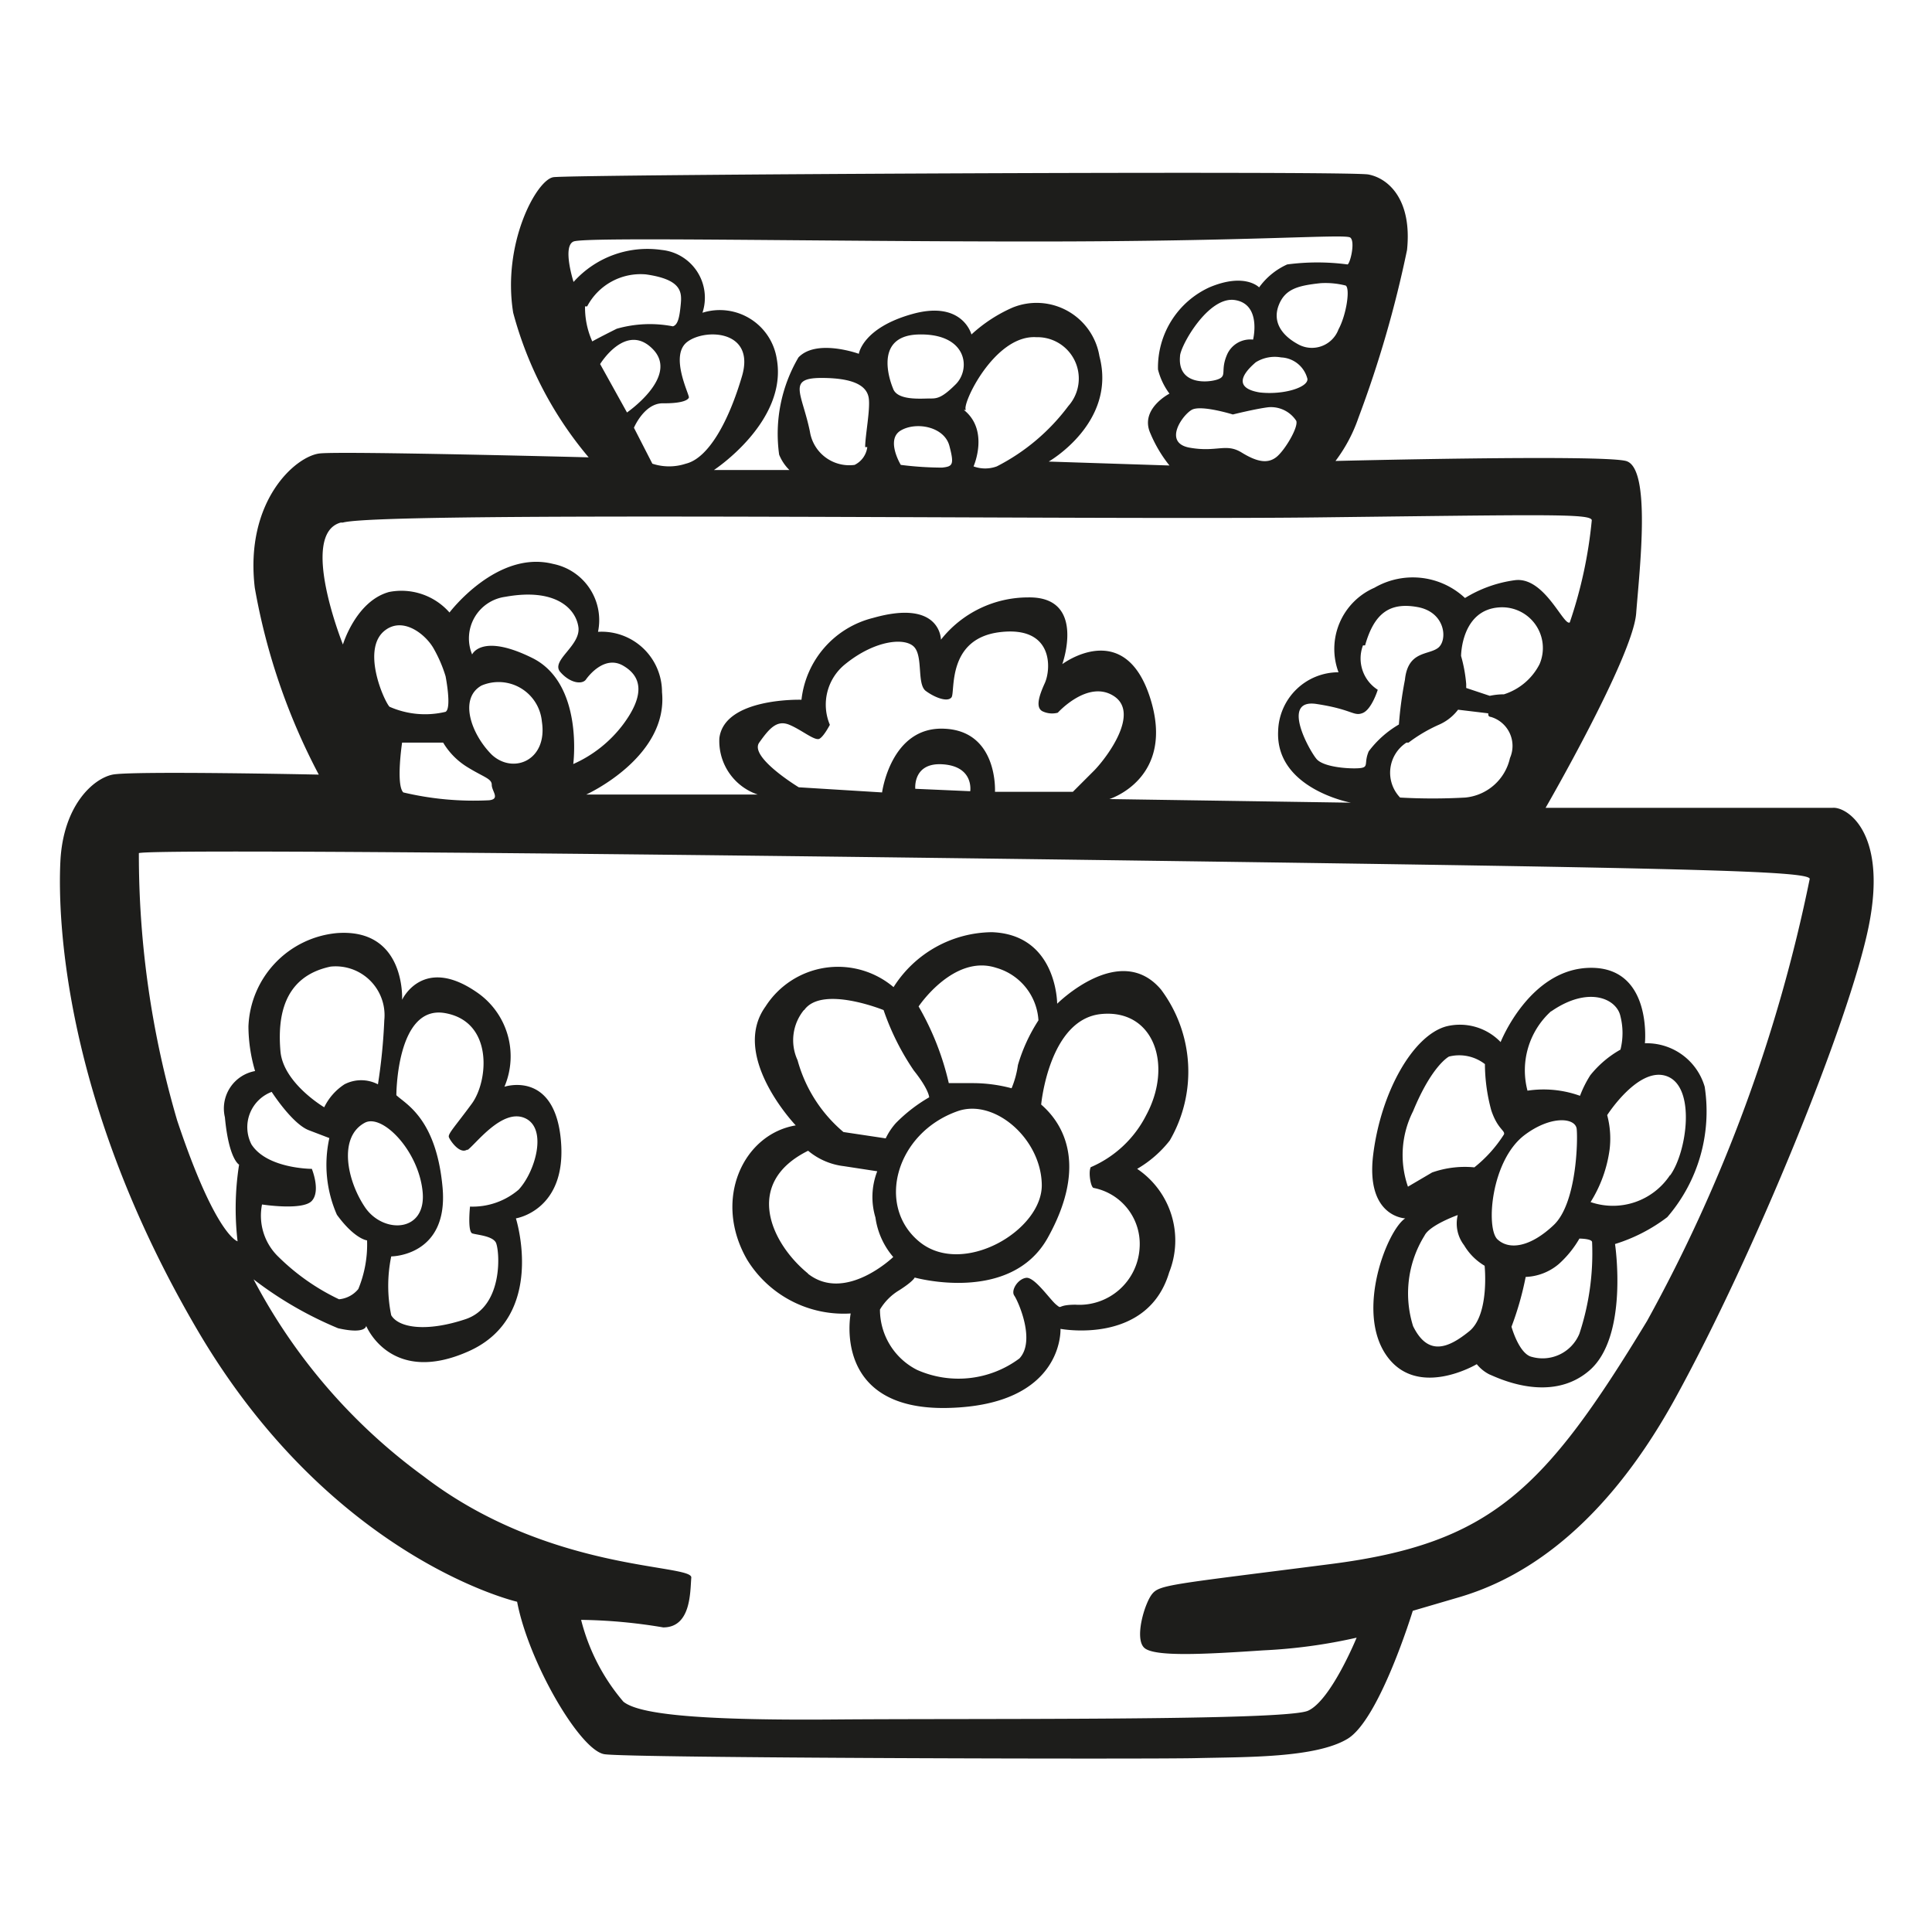 <svg height="64" viewBox="0 0 64 64" width="64" xmlns="http://www.w3.org/2000/svg"><path d="m38.75 37.78a4.54 4.54 0 0 0 -.29-5c-1.36-1.61-3.44.47-3.44.47s0-2.29-2.16-2.37a3.9 3.9 0 0 0 -3.26 1.82 2.85 2.85 0 0 0 -4.24.64c-1.19 1.65 1 3.94 1 3.94-1.74.29-2.76 2.46-1.61 4.45a3.75 3.75 0 0 0 3.43 1.78s-.64 3.22 3.22 3.13 3.73-2.62 3.73-2.62 2.88.55 3.6-1.87a2.86 2.86 0 0 0 -1.06-3.43 3.77 3.77 0 0 0 1.08-.94zm-4.24 1.44c.05 1.53-2.62 3.1-4.06 1.91s-.77-3.6 1.27-4.32c1.21-.43 2.75.89 2.79 2.41zm-1.51-7.16a1.93 1.93 0 0 1 1.4 1.74 5.63 5.63 0 0 0 -.68 1.48 3.11 3.11 0 0 1 -.21.77 5 5 0 0 0 -1.32-.17c-.46 0-.76 0-.76 0a9.14 9.14 0 0 0 -1-2.54s1.16-1.74 2.57-1.28zm-6.36 1.4c.59-.83 2.63 0 2.63 0a8.35 8.35 0 0 0 1 2c.51.64.51.89.51.89a5.17 5.17 0 0 0 -1.1.85 2.12 2.12 0 0 0 -.34.51l-1.4-.21a4.75 4.75 0 0 1 -1.52-2.38 1.58 1.58 0 0 1 .21-1.66zm.13 8.73c-1.23-1-2.16-3 0-4.07a2.25 2.25 0 0 0 1.18.51l1.11.17a2.35 2.35 0 0 0 -.06 1.53 2.54 2.54 0 0 0 .59 1.31s-1.59 1.53-2.83.55zm9.36-3.52c-.08.17 0 .64.09.68a1.89 1.89 0 0 1 1.53 2 2 2 0 0 1 -2.12 1.87c-.64 0-.43.17-.64 0s-.72-.93-1-.89-.51.42-.39.59.72 1.49.17 2.08a3.38 3.38 0 0 1 -3.39.38 2.24 2.24 0 0 1 -1.23-2 1.84 1.84 0 0 1 .64-.64c.47-.3.51-.42.51-.42s3.18.89 4.41-1.32.67-3.64-.22-4.41c0 0 .26-2.84 2-3s2.37 1.7 1.48 3.35a3.69 3.69 0 0 1 -1.85 1.73zm18.36-4.11s.25-2.5-1.78-2.5-3 2.46-3 2.46a1.87 1.87 0 0 0 -1.8-.52c-1.1.3-2.16 2.16-2.42 4.24s1.06 2.12 1.06 2.12c-.59.38-1.65 3.05-.63 4.53s3 .3 3 .3a1.28 1.28 0 0 0 .42.34c.21.08 2 1 3.31-.13s.85-4.19.85-4.19a5.58 5.58 0 0 0 1.73-.89 5.36 5.36 0 0 0 1.24-4.32 2 2 0 0 0 -1.99-1.44zm-3.1-1.06c1.23-.85 2.17-.42 2.29.17a2.26 2.26 0 0 1 0 1.1 3.43 3.43 0 0 0 -1 .85 3.63 3.63 0 0 0 -.34.68 3.57 3.57 0 0 0 -1.74-.17 2.64 2.64 0 0 1 .78-2.63zm-2.72 10.6c-.68.55-1.36.85-1.86-.17a3.63 3.63 0 0 1 .38-3c.17-.35 1.1-.68 1.1-.68a1.18 1.18 0 0 0 .21 1 1.93 1.93 0 0 0 .68.68s.17 1.62-.51 2.17zm.17-5.43a3.27 3.27 0 0 0 -1.4.17l-.8.47a3.21 3.21 0 0 1 .17-2.5c.63-1.53 1.19-1.81 1.19-1.81a1.39 1.39 0 0 1 1.19.25 5.92 5.92 0 0 0 .21 1.53c.21.63.47.67.42.8a4.42 4.42 0 0 1 -.98 1.09zm.76 2.38c-.38-.38-.21-2.59.89-3.44.88-.67 1.7-.59 1.74-.21s0 2.46-.76 3.18-1.47.85-1.87.47zm2.72 3.13a1.32 1.32 0 0 1 -1.57.77c-.43-.09-.68-1-.68-1a10.21 10.21 0 0 0 .47-1.65 1.8 1.8 0 0 0 1.1-.43 3.44 3.44 0 0 0 .68-.84s.42 0 .42.12a8.5 8.5 0 0 1 -.42 3.03zm3-5.25a2.27 2.27 0 0 1 -2.63.89 4.37 4.37 0 0 0 .63-1.74 3 3 0 0 0 -.08-1.14s1.06-1.66 2-1.28.64 2.5.09 3.27zm5.38-12.17c-.47 0-9.5 0-9.5 0s2.89-5 3-6.44.51-4.83-.34-5.05-9.62 0-9.62 0a5.14 5.14 0 0 0 .76-1.43 37.28 37.28 0 0 0 1.61-5.56c.17-1.65-.6-2.37-1.28-2.5s-26.44 0-27 .09-1.7 2.2-1.33 4.49a12.37 12.37 0 0 0 2.5 4.79s-8.1-.21-8.9-.13-2.5 1.57-2.16 4.45a21 21 0 0 0 2.12 6.19s-6.19-.13-6.83 0-1.64 1.02-1.73 2.88.09 7.93 4.54 15.52 10.59 9 10.59 9c.38 2 2.08 4.92 2.89 5.05s18 .17 19.62.13 3.94 0 5-.64 2.16-4.24 2.16-4.24l1.57-.46c1.57-.47 4.49-1.79 7.12-6.57s5.77-12.49 6.41-15.63-.73-3.98-1.19-3.94zm-16.36-15.85a.94.94 0 0 1 -1.31.51c-.59-.31-.88-.77-.67-1.31s.64-.65 1.39-.73a2.71 2.71 0 0 1 .83.08c.15.11.02.97-.24 1.45zm-4.85 2.66c.32-.16 1.35.16 1.35.16s.76-.19 1.18-.24a1 1 0 0 1 .92.45c.08.21-.39 1-.67 1.21s-.62.16-1.14-.16-.82 0-1.72-.16-.23-1.1.08-1.26zm-.4-1.77c0-.32.93-2 1.82-1.86s.6 1.31.6 1.31a.84.84 0 0 0 -.85.47c-.25.55 0 .72-.3.84s-1.36.22-1.27-.76zm2.64 1.2c-.79-.13-.67-.54-.13-1a1.19 1.19 0 0 1 .84-.16.94.94 0 0 1 .87.71c.03.28-.79.54-1.58.45zm-22.73-3.66s-.38-1.18 0-1.34 7.93 0 15.26 0 10.3-.26 10.47-.13 0 .85-.09.89a7.59 7.59 0 0 0 -2 0 2.32 2.32 0 0 0 -.93.76s-.47-.5-1.65 0a2.92 2.92 0 0 0 -1.7 2.72 2.26 2.26 0 0 0 .38.8s-1 .51-.63 1.32a4.43 4.43 0 0 0 .63 1.06l-4-.13s2.26-1.29 1.68-3.49a2.11 2.11 0 0 0 -2.88-1.61 4.93 4.93 0 0 0 -1.36.89s-.29-1.14-1.95-.68-1.78 1.32-1.78 1.32-1.4-.51-2 .12a5 5 0 0 0 -.64 3.22 1.5 1.5 0 0 0 .34.51h-2.5s2.46-1.61 2.08-3.69a1.91 1.91 0 0 0 -2.46-1.52 1.59 1.59 0 0 0 -1.35-2.08 3.28 3.28 0 0 0 -2.92 1.06zm13 4.24c-.17-.13.93-2.5 2.33-2.41a1.37 1.37 0 0 1 1.06 2.28 6.83 6.83 0 0 1 -2.37 2 1.12 1.12 0 0 1 -.77 0s.53-1.19-.32-1.87zm-1.19-.38c-.29 0-1.1.08-1.23-.34 0 0-.76-1.74.85-1.78s1.74 1.14 1.23 1.65-.66.47-.92.47zm.47 2.29a11 11 0 0 1 -1.44-.09s-.51-.84 0-1.14 1.44-.13 1.61.51.1.68-.24.72zm-2.55-.68a.76.76 0 0 1 -.42.59 1.32 1.32 0 0 1 -1.48-1.1c-.26-1.27-.77-1.78.38-1.78s1.52.3 1.57.68-.12 1.23-.12 1.61zm-6.73-1.45c.61 0 .79-.11.82-.19s-.65-1.38-.06-1.84 2.27-.4 1.82 1.13-1.12 2.72-1.86 2.9a1.77 1.77 0 0 1 -1.11 0l-.61-1.19s.33-.79.93-.81zm-1.21.34-.91-1.64s.86-1.41 1.75-.49-.91 2.13-.91 2.13zm-1.34-3.55a2 2 0 0 1 1.95-1.06c1.19.17 1.19.59 1.15 1s-.09.67-.26.72a4 4 0 0 0 -1.86.08c-.68.34-.81.42-.81.42a2.75 2.75 0 0 1 -.24-1.16zm-8.09 7.16c1.4-.38 24.62-.08 32.25-.17s9.07-.13 9.12.09a14.84 14.84 0 0 1 -.73 3.39c-.21.12-.84-1.53-1.82-1.4a4.23 4.23 0 0 0 -1.65.59 2.53 2.53 0 0 0 -3-.34 2.21 2.21 0 0 0 -1.19 2.8 2 2 0 0 0 -2 1.95c-.09 1.91 2.41 2.37 2.41 2.37l-8-.12s2.2-.68 1.35-3.35-2.91-1.12-2.91-1.12.81-2.25-1.14-2.21a3.68 3.68 0 0 0 -2.88 1.4s0-1.36-2.25-.72a3.15 3.15 0 0 0 -2.37 2.71s-2.55-.08-2.72 1.27a1.87 1.87 0 0 0 1.27 1.87h-5.68s2.72-1.23 2.51-3.39a2 2 0 0 0 -2.12-2 1.9 1.9 0 0 0 -1.49-2.25c-1.86-.47-3.43 1.61-3.43 1.61a2.12 2.12 0 0 0 -2-.68c-1.1.3-1.53 1.74-1.53 1.74s-1.47-3.66-.07-4.04zm33.86 4.07c.3-1.06.81-1.44 1.74-1.27s1 1.1.68 1.35-1 .09-1.1 1.06a12.71 12.71 0 0 0 -.2 1.48 3.37 3.37 0 0 0 -1 .89c-.16.38 0 .51-.25.55s-1.23 0-1.48-.3-1.19-2 0-1.82 1.23.42 1.53.3.5-.77.5-.77a1.23 1.23 0 0 1 -.49-1.47zm1.44 3.22a5.08 5.08 0 0 1 1-.59 1.59 1.59 0 0 0 .64-.5l1 .12c0 .06 0 .11.09.12a1 1 0 0 1 .63 1.36 1.68 1.68 0 0 1 -1.48 1.31 19.29 19.29 0 0 1 -2.16 0 1.19 1.19 0 0 1 .21-1.82zm3.16-1.6a2.3 2.3 0 0 0 -.47.05l-.78-.26s0-.09 0-.13a4.87 4.87 0 0 0 -.17-.93s0-1.53 1.27-1.61a1.35 1.35 0 0 1 1.33 1.88 2 2 0 0 1 -1.18 1zm-18.53 1.14c-1.78-.09-2.07 2.11-2.07 2.11l-2.76-.17s-1.65-1-1.31-1.48.59-.76 1-.59.85.55 1 .46.34-.46.34-.46a1.72 1.72 0 0 1 .51-2.01c1-.81 2-.89 2.29-.56s.08 1.23.38 1.45.72.38.85.21-.17-1.95 1.61-2.16 1.69 1.23 1.48 1.69-.3.81-.08.93a.74.74 0 0 0 .51.05s1-1.11 1.86-.55-.21 2-.64 2.45l-.72.72h-2.58s.11-2.01-1.67-2.09zm.85 2.07-1.82-.08s-.09-.89.93-.81.89.89.89.89zm-14.5-4.41c-1.69-.84-2-.12-2-.12a1.39 1.39 0 0 1 1.1-1.91c1.65-.3 2.33.38 2.42 1s-.93 1.11-.6 1.49.73.42.85.25.64-.8 1.23-.46.76.93 0 1.95a4.19 4.19 0 0 1 -1.65 1.31s.35-2.66-1.35-3.51zm-4.32 2.8h1.36a2.39 2.39 0 0 0 .8.81c.55.34.81.38.81.59s.29.47-.09.51a10.09 10.09 0 0 1 -2.84-.26c-.25-.25-.04-1.65-.04-1.65zm-.42-1.19c-.21-.25-.94-1.95-.13-2.54.61-.45 1.36.17 1.61.64a4.47 4.47 0 0 1 .38.89s.21 1.06 0 1.18a2.91 2.91 0 0 1 -1.86-.17zm3.39 1.59c-.68-.68-1.1-1.86-.34-2.29a1.44 1.44 0 0 1 2 1.19c.2 1.29-.95 1.76-1.66 1.1zm-.81 13.1c.26-.17 1.15-1.4 1.91-1.06s.34 1.78-.21 2.37a2.35 2.35 0 0 1 -1.61.56s-.09.84.08.89.64.08.77.29.29 2.12-1 2.55-2.21.29-2.46-.13a4.82 4.82 0 0 1 0-1.95s1.91 0 1.7-2.29-1.23-2.76-1.53-3.05c0 0 0-3 1.61-2.72s1.44 2.25.89 3-.8 1-.76 1.11.36.58.61.41zm-1.48 1.38c.13 1.36-1.31 1.4-1.91.51s-.89-2.33 0-2.8c.58-.3 1.78.93 1.91 2.29zm-1.48-3.56a1.2 1.2 0 0 0 -1.11 0 1.89 1.89 0 0 0 -.67.76s-1.36-.8-1.45-1.86.05-2.46 1.66-2.8a1.62 1.62 0 0 1 1.78 1.78 18.71 18.71 0 0 1 -.21 2.12zm-2.29 1.52.68.26a4.11 4.11 0 0 0 .25 2.54c.59.81 1 .85 1 .85a3.88 3.88 0 0 1 -.29 1.61.93.93 0 0 1 -.64.34 7.32 7.32 0 0 1 -2-1.4 1.89 1.89 0 0 1 -.55-1.74s1.35.21 1.65-.12 0-1.06 0-1.06-1.48 0-2-.81a1.25 1.25 0 0 1 .67-1.74s.68 1.06 1.23 1.27zm44.33 6.32c-3.39 5.59-5.17 7.37-10.47 8.05s-5.68.68-5.93 1-.59 1.48-.25 1.78 2 .21 3.94.08a17.64 17.64 0 0 0 3.09-.42s-.85 2.08-1.61 2.42-10.85.25-15.68.29-6.53-.21-7-.59a6.69 6.69 0 0 1 -1.4-2.71 17.51 17.51 0 0 1 2.72.25c.93 0 .89-1.19.93-1.65s-4.71-.17-8.86-3.35a19 19 0 0 1 -5.64-6.53 12.36 12.36 0 0 0 2.8 1.62c.93.21.93-.08.93-.08s.81 2 3.4.84 1.56-4.4 1.56-4.4 1.7-.26 1.49-2.59-1.87-1.77-1.87-1.77a2.57 2.57 0 0 0 -.93-3.14c-1.78-1.22-2.46.26-2.46.26s.13-2.38-2.16-2.21a3.23 3.23 0 0 0 -2.93 3.09 5.29 5.29 0 0 0 .22 1.48 1.26 1.26 0 0 0 -1 1.53c.13 1.4.47 1.57.47 1.57a9.39 9.39 0 0 0 -.05 2.54s-.72-.17-2-4a31.24 31.24 0 0 1 -1.27-8.86c.46-.13 15 0 33.27.25s22 .34 22.08.6a51.6 51.6 0 0 1 -5.39 14.65z" fill="#1d1d1b"/></svg>